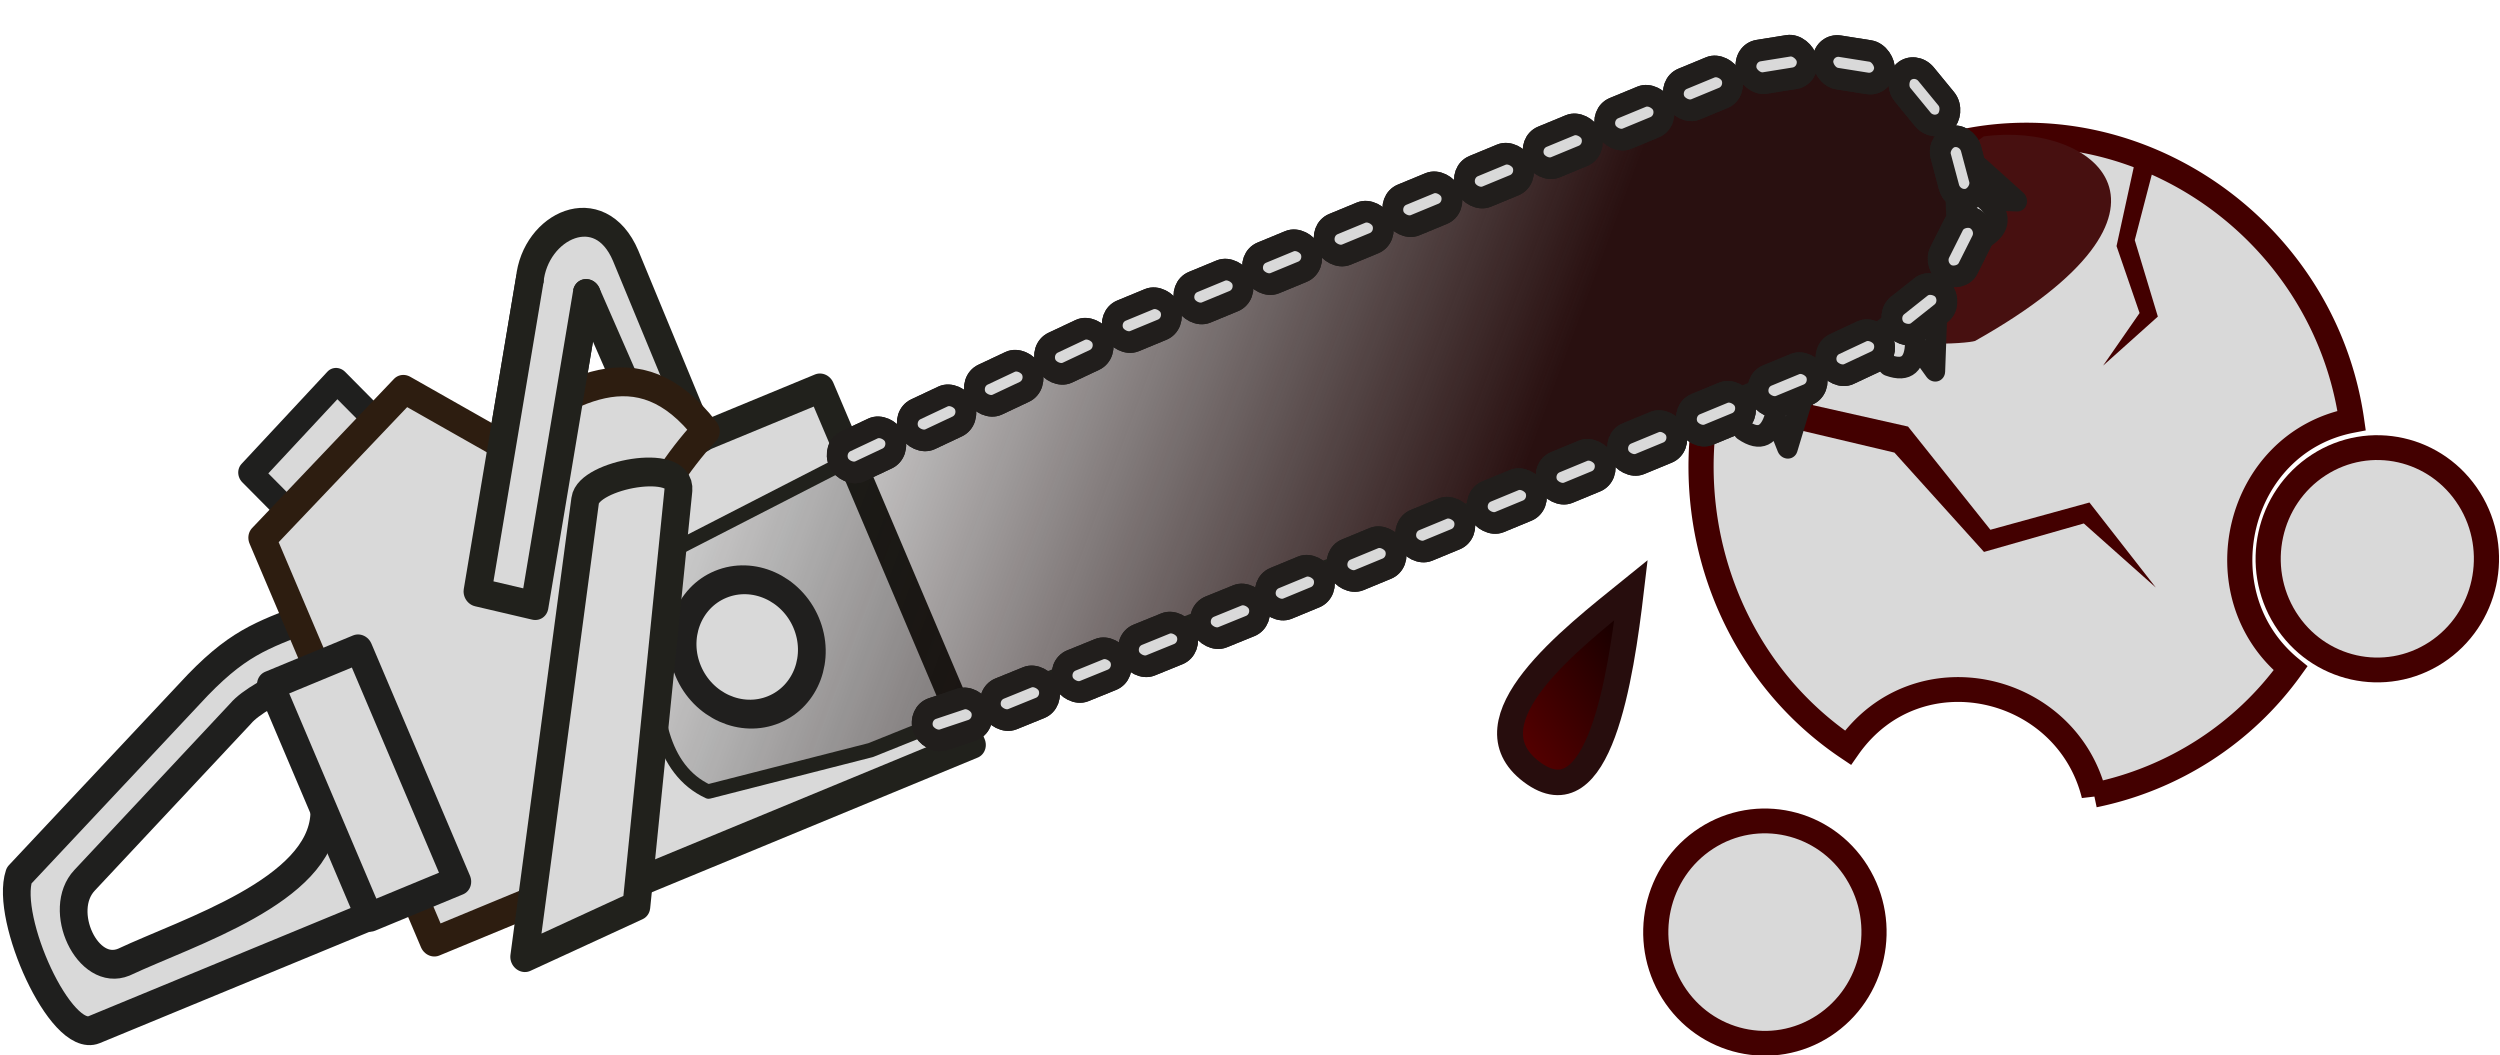 <svg xmlns="http://www.w3.org/2000/svg" xmlns:xlink="http://www.w3.org/1999/xlink" xml:space="preserve" width="75.6" height="31.917" fill="none" viewBox="0 0 75.6 31.917"><defs><linearGradient id="b"><stop offset="0" style="stop-color:#5d0000;stop-opacity:1"/><stop offset="1" style="stop-color:#000;stop-opacity:1"/></linearGradient><linearGradient id="a"><stop offset="0" style="stop-color:#000;stop-opacity:0"/><stop offset=".707" style="stop-color:#291010;stop-opacity:1"/></linearGradient><linearGradient xlink:href="#a" id="d" x1="119.71" x2="143.33" y1="51.826" y2="51.826" gradientUnits="userSpaceOnUse"/><linearGradient xlink:href="#b" id="c" x1="-1.594" x2="-.362" y1="1.599" y2="1.599" gradientTransform="matrix(3.922 -2.375 2.501 3.725 38.497 3.284)" gradientUnits="userSpaceOnUse"/></defs><path d="M44.918-.689c-5.02 3.305-4.7 10.623-.096 13.76 1.678-2.432 5.302-1.58 5.97 1.165a7.78 7.78 0 0 0 4.765-3.117c-2.19-1.818-1.315-5.547 1.48-6.093-.793-5.598-7.078-9.034-12.119-5.715" style="fill:#d9d9d9;fill-opacity:1;stroke:#430000;stroke-width:.61;stroke-linecap:round;stroke-dasharray:none;stroke-opacity:1" transform="matrix(1.247 0 0 1.23 -.012 6.534)"/><path d="M59.892 6.956c.785 1.273.423 2.962-.808 3.774-1.233.812-2.87.439-3.656-.834-.786-1.274-.423-2.964.81-3.775 1.232-.811 2.868-.437 3.654.836M45.04 16.135c.786 1.273.424 2.963-.81 3.775-1.232.81-2.867.436-3.653-.836-.785-1.273-.423-2.963.809-3.775 1.233-.811 2.87-.437 3.655.836" style="color:#000;fill:#d9d9d9;fill-opacity:1;stroke:#430000;stroke-width:.61;stroke-linecap:round;stroke-dasharray:none;stroke-opacity:1" transform="matrix(1.247 0 0 1.23 -.012 6.534)"/><path d="m41.96.874-.467.807 2.098 3.568 2.359.566 2.172 2.442 2.42-.7 1.747 1.576-1.61-2.091-2.402.67-1.997-2.537-2.301-.525Z" style="fill:#430000;fill-opacity:1;stroke:none;stroke-width:.274;stroke-linecap:round;stroke-linejoin:round;stroke-dasharray:none;stroke-opacity:1" transform="matrix(1.247 0 0 1.23 -.012 6.534)"/><path d="M51.779-1.319h.489l-.49 1.91.56 1.88-1.328 1.206.885-1.293-.559-1.646Z" style="fill:#430000;fill-opacity:1;stroke:none;stroke-width:.217;stroke-linecap:round;stroke-linejoin:round;stroke-dasharray:none;stroke-opacity:1" transform="matrix(1.247 0 0 1.23 -.012 6.534)"/><path d="M48.115-1.958c2.641-.37 5.468 1.789-.209 5.028-.364.13-7.451.596.209-5.028" style="fill:#471010;fill-opacity:1;stroke:none;stroke-width:1.055;stroke-linecap:square;stroke-linejoin:round;stroke-dasharray:none;stroke-opacity:1;paint-order:fill markers stroke;stop-color:#000" transform="matrix(1.247 0 0 1.23 -.012 6.534)"/><path d="M39.562 9.197c-.249 2.138-.772 5.721-2.412 4.466s.983-3.294 2.412-4.466z" style="fill:url(#c);fill-opacity:1;stroke:#270d0d;stroke-width:.628;stroke-linecap:butt;stroke-dasharray:none;stroke-dashoffset:0;stroke-opacity:1" transform="matrix(1.247 0 0 1.23 -.012 6.534)"/><g style="fill:#d9d9d9;fill-opacity:1"><path d="m129.502 80.646 4.624-4.624-4.678-4.678-2.595 2.594" style="opacity:1;fill:#d9d9d9;fill-opacity:1;fill-rule:evenodd;stroke:#21211c;stroke-width:.499;stroke-linecap:round;stroke-linejoin:round;stroke-dasharray:none;stroke-opacity:1" transform="matrix(1.572 .704 -.594 1.599 -136.297 -193.48)"/><g style="fill:#d9d9d9;fill-opacity:1" transform="matrix(1.358 .608 -.513 1.381 -113.177 -138.63)"><path d="m120.75 59.252 3.425-4c3.961-4.386 7.19-7.54 12.289-12.752 1.656-1.277 2.505-2.456 4.528-2.36.644.3 1.31.575 1.656 1.227l.538 1.49c-.196 1.147-.39 1.776-1.418 3.03l-.727.64-15.128 14.848-2.806 2.143c-2.116-.026-2.357-4.266-2.357-4.266" style="fill:url(#d);fill-opacity:1;fill-rule:evenodd;stroke:#21211c;stroke-width:.289;stroke-linecap:round;stroke-linejoin:round;stroke-dasharray:none;stroke-opacity:1"/><circle cx="44.088" cy="129.613" r="1.346" style="opacity:1;fill:#d9d9d9;fill-opacity:1;fill-rule:evenodd;stroke:#201f1e;stroke-width:.578;stroke-linecap:round;stroke-linejoin:round;stroke-dasharray:none;stroke-opacity:1" transform="rotate(-45)"/><circle cx="44.088" cy="129.613" r=".843" style="fill:#d9d9d9;fill-opacity:1;fill-rule:evenodd;stroke:none;stroke-width:.578;stroke-linecap:round;stroke-linejoin:round;stroke-dasharray:none;stroke-opacity:1" transform="rotate(-45)"/><g style="fill:#d9d9d9;fill-opacity:1;stroke-width:.794;stroke-dasharray:none"><g style="fill:#d9d9d9;fill-opacity:1;stroke-width:.794;stroke-dasharray:none" transform="rotate(-45 129.302 1.493)scale(.546)"><rect width="2.36" height="1.202" x="172.845" y="64.678" rx=".601" ry=".601" style="fill:#d9d9d9;fill-opacity:1;fill-rule:evenodd;stroke:#211e1c;stroke-width:.794;stroke-linecap:round;stroke-linejoin:round;stroke-dasharray:none;stroke-opacity:1"/><g style="fill:#d9d9d9;fill-opacity:1;stroke-width:.794;stroke-dasharray:none" transform="translate(2.99 -.035)"><circle cx="170.472" cy="65.315" r=".456" style="opacity:1;fill:#d9d9d9;fill-opacity:1;fill-rule:evenodd;stroke:none;stroke-width:.794;stroke-linecap:round;stroke-linejoin:round;stroke-dasharray:none;stroke-opacity:1"/><circle cx="171.598" cy="65.315" r=".456" style="fill:#d9d9d9;fill-opacity:1;fill-rule:evenodd;stroke:none;stroke-width:.794;stroke-linecap:round;stroke-linejoin:round;stroke-dasharray:none;stroke-opacity:1"/></g><rect width="2.36" height="1.202" x="172.845" y="64.678" rx=".601" ry=".601" style="fill:#d9d9d9;fill-opacity:1;fill-rule:evenodd;stroke:#211e1c;stroke-width:.794;stroke-linecap:round;stroke-linejoin:round;stroke-dasharray:none;stroke-opacity:1"/></g><g style="fill:#d9d9d9;fill-opacity:1;stroke-width:.794;stroke-dasharray:none" transform="rotate(-45 130.095 3.469)scale(.546)"><rect width="2.36" height="1.202" x="172.845" y="64.678" rx=".601" ry=".601" style="fill:#d9d9d9;fill-opacity:1;fill-rule:evenodd;stroke:#211e1c;stroke-width:.794;stroke-linecap:round;stroke-linejoin:round;stroke-dasharray:none;stroke-opacity:1"/><g style="fill:#d9d9d9;fill-opacity:1;stroke-width:.794;stroke-dasharray:none" transform="translate(2.99 -.035)"><circle cx="170.472" cy="65.315" r=".456" style="opacity:1;fill:#d9d9d9;fill-opacity:1;fill-rule:evenodd;stroke:none;stroke-width:.794;stroke-linecap:round;stroke-linejoin:round;stroke-dasharray:none;stroke-opacity:1"/><circle cx="171.598" cy="65.315" r=".456" style="fill:#d9d9d9;fill-opacity:1;fill-rule:evenodd;stroke:none;stroke-width:.794;stroke-linecap:round;stroke-linejoin:round;stroke-dasharray:none;stroke-opacity:1"/></g><rect width="2.36" height="1.202" x="172.845" y="64.678" rx=".601" ry=".601" style="fill:#d9d9d9;fill-opacity:1;fill-rule:evenodd;stroke:#211e1c;stroke-width:.794;stroke-linecap:round;stroke-linejoin:round;stroke-dasharray:none;stroke-opacity:1"/></g></g><g style="fill:#d9d9d9;fill-opacity:1;stroke-width:.794;stroke-dasharray:none"><g style="fill:#d9d9d9;fill-opacity:1;stroke-width:.794;stroke-dasharray:none" transform="rotate(-47.6 129.737 7.694)scale(.546)"><rect width="2.36" height="1.202" x="172.845" y="64.678" rx=".601" ry=".601" style="fill:#d9d9d9;fill-opacity:1;fill-rule:evenodd;stroke:#211e1c;stroke-width:.794;stroke-linecap:round;stroke-linejoin:round;stroke-dasharray:none;stroke-opacity:1"/><g style="fill:#d9d9d9;fill-opacity:1;stroke-width:.794;stroke-dasharray:none" transform="translate(2.99 -.035)"><circle cx="170.472" cy="65.315" r=".456" style="opacity:1;fill:#d9d9d9;fill-opacity:1;fill-rule:evenodd;stroke:none;stroke-width:.794;stroke-linecap:round;stroke-linejoin:round;stroke-dasharray:none;stroke-opacity:1"/><circle cx="171.598" cy="65.315" r=".456" style="fill:#d9d9d9;fill-opacity:1;fill-rule:evenodd;stroke:none;stroke-width:.794;stroke-linecap:round;stroke-linejoin:round;stroke-dasharray:none;stroke-opacity:1"/></g><rect width="2.36" height="1.202" x="172.845" y="64.678" rx=".601" ry=".601" style="fill:#d9d9d9;fill-opacity:1;fill-rule:evenodd;stroke:#211e1c;stroke-width:.794;stroke-linecap:round;stroke-linejoin:round;stroke-dasharray:none;stroke-opacity:1"/></g><g style="fill:#d9d9d9;fill-opacity:1;stroke-width:.794;stroke-dasharray:none" transform="rotate(-47.6 130.53 9.55)scale(.546)"><rect width="2.36" height="1.202" x="172.845" y="64.678" rx=".601" ry=".601" style="fill:#d9d9d9;fill-opacity:1;fill-rule:evenodd;stroke:#211e1c;stroke-width:.794;stroke-linecap:round;stroke-linejoin:round;stroke-dasharray:none;stroke-opacity:1"/><g style="fill:#d9d9d9;fill-opacity:1;stroke-width:.794;stroke-dasharray:none" transform="translate(2.99 -.035)"><circle cx="170.472" cy="65.315" r=".456" style="opacity:1;fill:#d9d9d9;fill-opacity:1;fill-rule:evenodd;stroke:none;stroke-width:.794;stroke-linecap:round;stroke-linejoin:round;stroke-dasharray:none;stroke-opacity:1"/><circle cx="171.598" cy="65.315" r=".456" style="fill:#d9d9d9;fill-opacity:1;fill-rule:evenodd;stroke:none;stroke-width:.794;stroke-linecap:round;stroke-linejoin:round;stroke-dasharray:none;stroke-opacity:1"/></g><rect width="2.36" height="1.202" x="172.845" y="64.678" rx=".601" ry=".601" style="fill:#d9d9d9;fill-opacity:1;fill-rule:evenodd;stroke:#211e1c;stroke-width:.794;stroke-linecap:round;stroke-linejoin:round;stroke-dasharray:none;stroke-opacity:1"/></g></g><g style="fill:#d9d9d9;fill-opacity:1;stroke-width:.794;stroke-dasharray:none"><g style="fill:#d9d9d9;fill-opacity:1;stroke-width:.794;stroke-dasharray:none" transform="rotate(-47.6 131.388 11.332)scale(.546)"><rect width="2.36" height="1.202" x="172.845" y="64.678" rx=".601" ry=".601" style="fill:#d9d9d9;fill-opacity:1;fill-rule:evenodd;stroke:#211e1c;stroke-width:.794;stroke-linecap:round;stroke-linejoin:round;stroke-dasharray:none;stroke-opacity:1"/><g style="fill:#d9d9d9;fill-opacity:1;stroke-width:.794;stroke-dasharray:none" transform="translate(2.99 -.035)"><circle cx="170.472" cy="65.315" r=".456" style="opacity:1;fill:#d9d9d9;fill-opacity:1;fill-rule:evenodd;stroke:none;stroke-width:.794;stroke-linecap:round;stroke-linejoin:round;stroke-dasharray:none;stroke-opacity:1"/><circle cx="171.598" cy="65.315" r=".456" style="fill:#d9d9d9;fill-opacity:1;fill-rule:evenodd;stroke:none;stroke-width:.794;stroke-linecap:round;stroke-linejoin:round;stroke-dasharray:none;stroke-opacity:1"/></g><rect width="2.36" height="1.202" x="172.845" y="64.678" rx=".601" ry=".601" style="fill:#d9d9d9;fill-opacity:1;fill-rule:evenodd;stroke:#211e1c;stroke-width:.794;stroke-linecap:round;stroke-linejoin:round;stroke-dasharray:none;stroke-opacity:1"/></g><g style="fill:#d9d9d9;fill-opacity:1;stroke-width:.794;stroke-dasharray:none" transform="rotate(-47.601 132.181 13.187)scale(.546)"><rect width="2.36" height="1.202" x="172.845" y="64.678" rx=".601" ry=".601" style="fill:#d9d9d9;fill-opacity:1;fill-rule:evenodd;stroke:#211e1c;stroke-width:.794;stroke-linecap:round;stroke-linejoin:round;stroke-dasharray:none;stroke-opacity:1"/><g style="fill:#d9d9d9;fill-opacity:1;stroke-width:.794;stroke-dasharray:none" transform="translate(2.99 -.035)"><circle cx="170.472" cy="65.315" r=".456" style="opacity:1;fill:#d9d9d9;fill-opacity:1;fill-rule:evenodd;stroke:none;stroke-width:.794;stroke-linecap:round;stroke-linejoin:round;stroke-dasharray:none;stroke-opacity:1"/><circle cx="171.598" cy="65.315" r=".456" style="fill:#d9d9d9;fill-opacity:1;fill-rule:evenodd;stroke:none;stroke-width:.794;stroke-linecap:round;stroke-linejoin:round;stroke-dasharray:none;stroke-opacity:1"/></g><rect width="2.36" height="1.202" x="172.845" y="64.678" rx=".601" ry=".601" style="fill:#d9d9d9;fill-opacity:1;fill-rule:evenodd;stroke:#211e1c;stroke-width:.794;stroke-linecap:round;stroke-linejoin:round;stroke-dasharray:none;stroke-opacity:1"/></g></g><g style="fill:#d9d9d9;fill-opacity:1;stroke-width:.794;stroke-dasharray:none" transform="rotate(138.686 106.522 53.954)scale(.546)"><rect width="2.36" height="1.202" x="172.845" y="64.678" rx=".601" ry=".601" style="fill:#d9d9d9;fill-opacity:1;fill-rule:evenodd;stroke:#211e1c;stroke-width:.794;stroke-linecap:round;stroke-linejoin:round;stroke-dasharray:none;stroke-opacity:1"/><g style="fill:#d9d9d9;fill-opacity:1;stroke-width:.794;stroke-dasharray:none" transform="translate(2.99 -.035)"><circle cx="170.472" cy="65.315" r=".456" style="opacity:1;fill:#d9d9d9;fill-opacity:1;fill-rule:evenodd;stroke:none;stroke-width:.794;stroke-linecap:round;stroke-linejoin:round;stroke-dasharray:none;stroke-opacity:1"/><circle cx="171.598" cy="65.315" r=".456" style="fill:#d9d9d9;fill-opacity:1;fill-rule:evenodd;stroke:none;stroke-width:.794;stroke-linecap:round;stroke-linejoin:round;stroke-dasharray:none;stroke-opacity:1"/></g><rect width="2.36" height="1.202" x="172.845" y="64.678" rx=".601" ry=".601" style="fill:#d9d9d9;fill-opacity:1;fill-rule:evenodd;stroke:#211e1c;stroke-width:.794;stroke-linecap:round;stroke-linejoin:round;stroke-dasharray:none;stroke-opacity:1"/></g><g style="fill:#d9d9d9;fill-opacity:1;stroke-width:.794;stroke-dasharray:none"><g style="fill:#d9d9d9;fill-opacity:1;stroke-width:.794;stroke-dasharray:none" transform="rotate(135.31 106.876 54.254)scale(.546)"><rect width="2.36" height="1.202" x="172.845" y="64.678" rx=".601" ry=".601" style="fill:#d9d9d9;fill-opacity:1;fill-rule:evenodd;stroke:#211e1c;stroke-width:.794;stroke-linecap:round;stroke-linejoin:round;stroke-dasharray:none;stroke-opacity:1"/><g style="fill:#d9d9d9;fill-opacity:1;stroke-width:.794;stroke-dasharray:none" transform="translate(2.99 -.035)"><circle cx="170.472" cy="65.315" r=".456" style="opacity:1;fill:#d9d9d9;fill-opacity:1;fill-rule:evenodd;stroke:none;stroke-width:.794;stroke-linecap:round;stroke-linejoin:round;stroke-dasharray:none;stroke-opacity:1"/><circle cx="171.598" cy="65.315" r=".456" style="fill:#d9d9d9;fill-opacity:1;fill-rule:evenodd;stroke:none;stroke-width:.794;stroke-linecap:round;stroke-linejoin:round;stroke-dasharray:none;stroke-opacity:1"/></g><rect width="2.36" height="1.202" x="172.845" y="64.678" rx=".601" ry=".601" style="fill:#d9d9d9;fill-opacity:1;fill-rule:evenodd;stroke:#211e1c;stroke-width:.794;stroke-linecap:round;stroke-linejoin:round;stroke-dasharray:none;stroke-opacity:1"/></g><g style="fill:#d9d9d9;fill-opacity:1;stroke-width:.794;stroke-dasharray:none" transform="rotate(135.31 107.694 53.929)scale(.546)"><rect width="2.36" height="1.202" x="172.845" y="64.678" rx=".601" ry=".601" style="fill:#d9d9d9;fill-opacity:1;fill-rule:evenodd;stroke:#211e1c;stroke-width:.794;stroke-linecap:round;stroke-linejoin:round;stroke-dasharray:none;stroke-opacity:1"/><g style="fill:#d9d9d9;fill-opacity:1;stroke-width:.794;stroke-dasharray:none" transform="translate(2.99 -.035)"><circle cx="170.472" cy="65.315" r=".456" style="opacity:1;fill:#d9d9d9;fill-opacity:1;fill-rule:evenodd;stroke:none;stroke-width:.794;stroke-linecap:round;stroke-linejoin:round;stroke-dasharray:none;stroke-opacity:1"/><circle cx="171.598" cy="65.315" r=".456" style="fill:#d9d9d9;fill-opacity:1;fill-rule:evenodd;stroke:none;stroke-width:.794;stroke-linecap:round;stroke-linejoin:round;stroke-dasharray:none;stroke-opacity:1"/></g><rect width="2.36" height="1.202" x="172.845" y="64.678" rx=".601" ry=".601" style="fill:#d9d9d9;fill-opacity:1;fill-rule:evenodd;stroke:#211e1c;stroke-width:.794;stroke-linecap:round;stroke-linejoin:round;stroke-dasharray:none;stroke-opacity:1"/></g></g><g style="fill:#d9d9d9;fill-opacity:1;stroke-width:.794;stroke-dasharray:none"><g style="fill:#d9d9d9;fill-opacity:1;stroke-width:.794;stroke-dasharray:none" transform="rotate(135.31 108.45 53.632)scale(.546)"><rect width="2.36" height="1.202" x="172.845" y="64.678" rx=".601" ry=".601" style="fill:#d9d9d9;fill-opacity:1;fill-rule:evenodd;stroke:#211e1c;stroke-width:.794;stroke-linecap:round;stroke-linejoin:round;stroke-dasharray:none;stroke-opacity:1"/><g style="fill:#d9d9d9;fill-opacity:1;stroke-width:.794;stroke-dasharray:none" transform="translate(2.99 -.035)"><circle cx="170.472" cy="65.315" r=".456" style="opacity:1;fill:#d9d9d9;fill-opacity:1;fill-rule:evenodd;stroke:none;stroke-width:.794;stroke-linecap:round;stroke-linejoin:round;stroke-dasharray:none;stroke-opacity:1"/><circle cx="171.598" cy="65.315" r=".456" style="fill:#d9d9d9;fill-opacity:1;fill-rule:evenodd;stroke:none;stroke-width:.794;stroke-linecap:round;stroke-linejoin:round;stroke-dasharray:none;stroke-opacity:1"/></g><rect width="2.36" height="1.202" x="172.845" y="64.678" rx=".601" ry=".601" style="fill:#d9d9d9;fill-opacity:1;fill-rule:evenodd;stroke:#211e1c;stroke-width:.794;stroke-linecap:round;stroke-linejoin:round;stroke-dasharray:none;stroke-opacity:1"/></g><g style="fill:#d9d9d9;fill-opacity:1;stroke-width:.794;stroke-dasharray:none" transform="rotate(135.31 109.27 53.307)scale(.546)"><rect width="2.36" height="1.202" x="172.845" y="64.678" rx=".601" ry=".601" style="fill:#d9d9d9;fill-opacity:1;fill-rule:evenodd;stroke:#211e1c;stroke-width:.794;stroke-linecap:round;stroke-linejoin:round;stroke-dasharray:none;stroke-opacity:1"/><g style="fill:#d9d9d9;fill-opacity:1;stroke-width:.794;stroke-dasharray:none" transform="translate(2.99 -.035)"><circle cx="170.472" cy="65.315" r=".456" style="opacity:1;fill:#d9d9d9;fill-opacity:1;fill-rule:evenodd;stroke:none;stroke-width:.794;stroke-linecap:round;stroke-linejoin:round;stroke-dasharray:none;stroke-opacity:1"/><circle cx="171.598" cy="65.315" r=".456" style="fill:#d9d9d9;fill-opacity:1;fill-rule:evenodd;stroke:none;stroke-width:.794;stroke-linecap:round;stroke-linejoin:round;stroke-dasharray:none;stroke-opacity:1"/></g><rect width="2.36" height="1.202" x="172.845" y="64.678" rx=".601" ry=".601" style="fill:#d9d9d9;fill-opacity:1;fill-rule:evenodd;stroke:#211e1c;stroke-width:.794;stroke-linecap:round;stroke-linejoin:round;stroke-dasharray:none;stroke-opacity:1"/></g></g><g style="fill:#d9d9d9;fill-opacity:1;stroke-width:.794;stroke-dasharray:none"><g style="fill:#d9d9d9;fill-opacity:1;stroke-width:.794;stroke-dasharray:none" transform="rotate(-45 127.7 -2.377)scale(.546)"><rect width="2.36" height="1.202" x="172.845" y="64.678" rx=".601" ry=".601" style="fill:#d9d9d9;fill-opacity:1;fill-rule:evenodd;stroke:#211e1c;stroke-width:.794;stroke-linecap:round;stroke-linejoin:round;stroke-dasharray:none;stroke-opacity:1"/><g style="fill:#d9d9d9;fill-opacity:1;stroke-width:.794;stroke-dasharray:none" transform="translate(2.99 -.035)"><circle cx="170.472" cy="65.315" r=".456" style="opacity:1;fill:#d9d9d9;fill-opacity:1;fill-rule:evenodd;stroke:none;stroke-width:.794;stroke-linecap:round;stroke-linejoin:round;stroke-dasharray:none;stroke-opacity:1"/><circle cx="171.598" cy="65.315" r=".456" style="fill:#d9d9d9;fill-opacity:1;fill-rule:evenodd;stroke:none;stroke-width:.794;stroke-linecap:round;stroke-linejoin:round;stroke-dasharray:none;stroke-opacity:1"/></g><rect width="2.36" height="1.202" x="172.845" y="64.678" rx=".601" ry=".601" style="fill:#d9d9d9;fill-opacity:1;fill-rule:evenodd;stroke:#211e1c;stroke-width:.794;stroke-linecap:round;stroke-linejoin:round;stroke-dasharray:none;stroke-opacity:1"/></g><g style="fill:#d9d9d9;fill-opacity:1;stroke-width:.794;stroke-dasharray:none" transform="rotate(-45 128.492 -.402)scale(.546)"><rect width="2.36" height="1.202" x="172.845" y="64.678" rx=".601" ry=".601" style="fill:#d9d9d9;fill-opacity:1;fill-rule:evenodd;stroke:#211e1c;stroke-width:.794;stroke-linecap:round;stroke-linejoin:round;stroke-dasharray:none;stroke-opacity:1"/><g style="fill:#d9d9d9;fill-opacity:1;stroke-width:.794;stroke-dasharray:none" transform="translate(2.99 -.035)"><circle cx="170.472" cy="65.315" r=".456" style="opacity:1;fill:#d9d9d9;fill-opacity:1;fill-rule:evenodd;stroke:none;stroke-width:.794;stroke-linecap:round;stroke-linejoin:round;stroke-dasharray:none;stroke-opacity:1"/><circle cx="171.598" cy="65.315" r=".456" style="fill:#d9d9d9;fill-opacity:1;fill-rule:evenodd;stroke:none;stroke-width:.794;stroke-linecap:round;stroke-linejoin:round;stroke-dasharray:none;stroke-opacity:1"/></g><rect width="2.36" height="1.202" x="172.845" y="64.678" rx=".601" ry=".601" style="fill:#d9d9d9;fill-opacity:1;fill-rule:evenodd;stroke:#211e1c;stroke-width:.794;stroke-linecap:round;stroke-linejoin:round;stroke-dasharray:none;stroke-opacity:1"/></g></g><g style="fill:#d9d9d9;fill-opacity:1;stroke-width:.794;stroke-dasharray:none"><g style="fill:#d9d9d9;fill-opacity:1;stroke-width:.794;stroke-dasharray:none" transform="rotate(-45 126.096 -6.247)scale(.546)"><rect width="2.36" height="1.202" x="172.845" y="64.678" rx=".601" ry=".601" style="fill:#d9d9d9;fill-opacity:1;fill-rule:evenodd;stroke:#211e1c;stroke-width:.794;stroke-linecap:round;stroke-linejoin:round;stroke-dasharray:none;stroke-opacity:1"/><g style="fill:#d9d9d9;fill-opacity:1;stroke-width:.794;stroke-dasharray:none" transform="translate(2.99 -.035)"><circle cx="170.472" cy="65.315" r=".456" style="opacity:1;fill:#d9d9d9;fill-opacity:1;fill-rule:evenodd;stroke:none;stroke-width:.794;stroke-linecap:round;stroke-linejoin:round;stroke-dasharray:none;stroke-opacity:1"/><circle cx="171.598" cy="65.315" r=".456" style="fill:#d9d9d9;fill-opacity:1;fill-rule:evenodd;stroke:none;stroke-width:.794;stroke-linecap:round;stroke-linejoin:round;stroke-dasharray:none;stroke-opacity:1"/></g><rect width="2.36" height="1.202" x="172.845" y="64.678" rx=".601" ry=".601" style="fill:#d9d9d9;fill-opacity:1;fill-rule:evenodd;stroke:#211e1c;stroke-width:.794;stroke-linecap:round;stroke-linejoin:round;stroke-dasharray:none;stroke-opacity:1"/></g><g style="fill:#d9d9d9;fill-opacity:1;stroke-width:.794;stroke-dasharray:none" transform="rotate(-45 126.889 -4.272)scale(.546)"><rect width="2.36" height="1.202" x="172.845" y="64.678" rx=".601" ry=".601" style="fill:#d9d9d9;fill-opacity:1;fill-rule:evenodd;stroke:#211e1c;stroke-width:.794;stroke-linecap:round;stroke-linejoin:round;stroke-dasharray:none;stroke-opacity:1"/><g style="fill:#d9d9d9;fill-opacity:1;stroke-width:.794;stroke-dasharray:none" transform="translate(2.99 -.035)"><circle cx="170.472" cy="65.315" r=".456" style="opacity:1;fill:#d9d9d9;fill-opacity:1;fill-rule:evenodd;stroke:none;stroke-width:.794;stroke-linecap:round;stroke-linejoin:round;stroke-dasharray:none;stroke-opacity:1"/><circle cx="171.598" cy="65.315" r=".456" style="fill:#d9d9d9;fill-opacity:1;fill-rule:evenodd;stroke:none;stroke-width:.794;stroke-linecap:round;stroke-linejoin:round;stroke-dasharray:none;stroke-opacity:1"/></g><rect width="2.36" height="1.202" x="172.845" y="64.678" rx=".601" ry=".601" style="fill:#d9d9d9;fill-opacity:1;fill-rule:evenodd;stroke:#211e1c;stroke-width:.794;stroke-linecap:round;stroke-linejoin:round;stroke-dasharray:none;stroke-opacity:1"/></g></g><g style="fill:#d9d9d9;fill-opacity:1;stroke-width:.794;stroke-dasharray:none"><g style="fill:#d9d9d9;fill-opacity:1;stroke-width:.794;stroke-dasharray:none" transform="rotate(-45 124.493 -10.118)scale(.546)"><rect width="2.36" height="1.202" x="172.845" y="64.678" rx=".601" ry=".601" style="fill:#d9d9d9;fill-opacity:1;fill-rule:evenodd;stroke:#211e1c;stroke-width:.794;stroke-linecap:round;stroke-linejoin:round;stroke-dasharray:none;stroke-opacity:1"/><g style="fill:#d9d9d9;fill-opacity:1;stroke-width:.794;stroke-dasharray:none" transform="translate(2.99 -.035)"><circle cx="170.472" cy="65.315" r=".456" style="opacity:1;fill:#d9d9d9;fill-opacity:1;fill-rule:evenodd;stroke:none;stroke-width:.794;stroke-linecap:round;stroke-linejoin:round;stroke-dasharray:none;stroke-opacity:1"/><circle cx="171.598" cy="65.315" r=".456" style="fill:#d9d9d9;fill-opacity:1;fill-rule:evenodd;stroke:none;stroke-width:.794;stroke-linecap:round;stroke-linejoin:round;stroke-dasharray:none;stroke-opacity:1"/></g><rect width="2.36" height="1.202" x="172.845" y="64.678" rx=".601" ry=".601" style="fill:#d9d9d9;fill-opacity:1;fill-rule:evenodd;stroke:#211e1c;stroke-width:.794;stroke-linecap:round;stroke-linejoin:round;stroke-dasharray:none;stroke-opacity:1"/></g><g style="fill:#d9d9d9;fill-opacity:1;stroke-width:.794;stroke-dasharray:none" transform="rotate(-45 125.286 -8.143)scale(.546)"><rect width="2.36" height="1.202" x="172.845" y="64.678" rx=".601" ry=".601" style="fill:#d9d9d9;fill-opacity:1;fill-rule:evenodd;stroke:#211e1c;stroke-width:.794;stroke-linecap:round;stroke-linejoin:round;stroke-dasharray:none;stroke-opacity:1"/><g style="fill:#d9d9d9;fill-opacity:1;stroke-width:.794;stroke-dasharray:none" transform="translate(2.99 -.035)"><circle cx="170.472" cy="65.315" r=".456" style="opacity:1;fill:#d9d9d9;fill-opacity:1;fill-rule:evenodd;stroke:none;stroke-width:.794;stroke-linecap:round;stroke-linejoin:round;stroke-dasharray:none;stroke-opacity:1"/><circle cx="171.598" cy="65.315" r=".456" style="fill:#d9d9d9;fill-opacity:1;fill-rule:evenodd;stroke:none;stroke-width:.794;stroke-linecap:round;stroke-linejoin:round;stroke-dasharray:none;stroke-opacity:1"/></g><rect width="2.36" height="1.202" x="172.845" y="64.678" rx=".601" ry=".601" style="fill:#d9d9d9;fill-opacity:1;fill-rule:evenodd;stroke:#211e1c;stroke-width:.794;stroke-linecap:round;stroke-linejoin:round;stroke-dasharray:none;stroke-opacity:1"/></g></g><g style="fill:#d9d9d9;fill-opacity:1;stroke-width:.794;stroke-dasharray:none"><g style="fill:#d9d9d9;fill-opacity:1;stroke-width:.794;stroke-dasharray:none" transform="rotate(135 109.98 53.038)scale(.546)"><rect width="2.36" height="1.202" x="172.845" y="64.678" rx=".601" ry=".601" style="fill:#d9d9d9;fill-opacity:1;fill-rule:evenodd;stroke:#211e1c;stroke-width:.794;stroke-linecap:round;stroke-linejoin:round;stroke-dasharray:none;stroke-opacity:1"/><g style="fill:#d9d9d9;fill-opacity:1;stroke-width:.794;stroke-dasharray:none" transform="translate(2.99 -.035)"><circle cx="170.472" cy="65.315" r=".456" style="opacity:1;fill:#d9d9d9;fill-opacity:1;fill-rule:evenodd;stroke:none;stroke-width:.794;stroke-linecap:round;stroke-linejoin:round;stroke-dasharray:none;stroke-opacity:1"/><circle cx="171.598" cy="65.315" r=".456" style="fill:#d9d9d9;fill-opacity:1;fill-rule:evenodd;stroke:none;stroke-width:.794;stroke-linecap:round;stroke-linejoin:round;stroke-dasharray:none;stroke-opacity:1"/></g><rect width="2.36" height="1.202" x="172.845" y="64.678" rx=".601" ry=".601" style="fill:#d9d9d9;fill-opacity:1;fill-rule:evenodd;stroke:#211e1c;stroke-width:.794;stroke-linecap:round;stroke-linejoin:round;stroke-dasharray:none;stroke-opacity:1"/></g><g style="fill:#d9d9d9;fill-opacity:1;stroke-width:.794;stroke-dasharray:none" transform="rotate(135 110.799 52.71)scale(.546)"><rect width="2.36" height="1.202" x="172.845" y="64.678" rx=".601" ry=".601" style="fill:#d9d9d9;fill-opacity:1;fill-rule:evenodd;stroke:#211e1c;stroke-width:.794;stroke-linecap:round;stroke-linejoin:round;stroke-dasharray:none;stroke-opacity:1"/><g style="fill:#d9d9d9;fill-opacity:1;stroke-width:.794;stroke-dasharray:none" transform="translate(2.99 -.035)"><circle cx="170.472" cy="65.315" r=".456" style="opacity:1;fill:#d9d9d9;fill-opacity:1;fill-rule:evenodd;stroke:none;stroke-width:.794;stroke-linecap:round;stroke-linejoin:round;stroke-dasharray:none;stroke-opacity:1"/><circle cx="171.598" cy="65.315" r=".456" style="fill:#d9d9d9;fill-opacity:1;fill-rule:evenodd;stroke:none;stroke-width:.794;stroke-linecap:round;stroke-linejoin:round;stroke-dasharray:none;stroke-opacity:1"/></g><rect width="2.36" height="1.202" x="172.845" y="64.678" rx=".601" ry=".601" style="fill:#d9d9d9;fill-opacity:1;fill-rule:evenodd;stroke:#211e1c;stroke-width:.794;stroke-linecap:round;stroke-linejoin:round;stroke-dasharray:none;stroke-opacity:1"/></g></g><g style="fill:#d9d9d9;fill-opacity:1;stroke-width:.794;stroke-dasharray:none"><g style="fill:#d9d9d9;fill-opacity:1;stroke-width:.794;stroke-dasharray:none" transform="rotate(135 111.585 52.373)scale(.546)"><rect width="2.36" height="1.202" x="172.845" y="64.678" rx=".601" ry=".601" style="fill:#d9d9d9;fill-opacity:1;fill-rule:evenodd;stroke:#211e1c;stroke-width:.794;stroke-linecap:round;stroke-linejoin:round;stroke-dasharray:none;stroke-opacity:1"/><g style="fill:#d9d9d9;fill-opacity:1;stroke-width:.794;stroke-dasharray:none" transform="translate(2.99 -.035)"><circle cx="170.472" cy="65.315" r=".456" style="opacity:1;fill:#d9d9d9;fill-opacity:1;fill-rule:evenodd;stroke:none;stroke-width:.794;stroke-linecap:round;stroke-linejoin:round;stroke-dasharray:none;stroke-opacity:1"/><circle cx="171.598" cy="65.315" r=".456" style="fill:#d9d9d9;fill-opacity:1;fill-rule:evenodd;stroke:none;stroke-width:.794;stroke-linecap:round;stroke-linejoin:round;stroke-dasharray:none;stroke-opacity:1"/></g><rect width="2.36" height="1.202" x="172.845" y="64.678" rx=".601" ry=".601" style="fill:#d9d9d9;fill-opacity:1;fill-rule:evenodd;stroke:#211e1c;stroke-width:.794;stroke-linecap:round;stroke-linejoin:round;stroke-dasharray:none;stroke-opacity:1"/></g><g style="fill:#d9d9d9;fill-opacity:1;stroke-width:.794;stroke-dasharray:none" transform="rotate(135 112.403 52.045)scale(.546)"><rect width="2.36" height="1.202" x="172.845" y="64.678" rx=".601" ry=".601" style="fill:#d9d9d9;fill-opacity:1;fill-rule:evenodd;stroke:#211e1c;stroke-width:.794;stroke-linecap:round;stroke-linejoin:round;stroke-dasharray:none;stroke-opacity:1"/><g style="fill:#d9d9d9;fill-opacity:1;stroke-width:.794;stroke-dasharray:none" transform="translate(2.99 -.035)"><circle cx="170.472" cy="65.315" r=".456" style="opacity:1;fill:#d9d9d9;fill-opacity:1;fill-rule:evenodd;stroke:none;stroke-width:.794;stroke-linecap:round;stroke-linejoin:round;stroke-dasharray:none;stroke-opacity:1"/><circle cx="171.598" cy="65.315" r=".456" style="fill:#d9d9d9;fill-opacity:1;fill-rule:evenodd;stroke:none;stroke-width:.794;stroke-linecap:round;stroke-linejoin:round;stroke-dasharray:none;stroke-opacity:1"/></g><rect width="2.36" height="1.202" x="172.845" y="64.678" rx=".601" ry=".601" style="fill:#d9d9d9;fill-opacity:1;fill-rule:evenodd;stroke:#211e1c;stroke-width:.794;stroke-linecap:round;stroke-linejoin:round;stroke-dasharray:none;stroke-opacity:1"/></g></g><g style="fill:#d9d9d9;fill-opacity:1;stroke-width:.794;stroke-dasharray:none"><g style="fill:#d9d9d9;fill-opacity:1;stroke-width:.794;stroke-dasharray:none" transform="rotate(135 113.189 51.71)scale(.546)"><rect width="2.36" height="1.202" x="172.845" y="64.678" rx=".601" ry=".601" style="fill:#d9d9d9;fill-opacity:1;fill-rule:evenodd;stroke:#211e1c;stroke-width:.794;stroke-linecap:round;stroke-linejoin:round;stroke-dasharray:none;stroke-opacity:1"/><g style="fill:#d9d9d9;fill-opacity:1;stroke-width:.794;stroke-dasharray:none" transform="translate(2.99 -.035)"><circle cx="170.472" cy="65.315" r=".456" style="opacity:1;fill:#d9d9d9;fill-opacity:1;fill-rule:evenodd;stroke:none;stroke-width:.794;stroke-linecap:round;stroke-linejoin:round;stroke-dasharray:none;stroke-opacity:1"/><circle cx="171.598" cy="65.315" r=".456" style="fill:#d9d9d9;fill-opacity:1;fill-rule:evenodd;stroke:none;stroke-width:.794;stroke-linecap:round;stroke-linejoin:round;stroke-dasharray:none;stroke-opacity:1"/></g><rect width="2.36" height="1.202" x="172.845" y="64.678" rx=".601" ry=".601" style="fill:#d9d9d9;fill-opacity:1;fill-rule:evenodd;stroke:#211e1c;stroke-width:.794;stroke-linecap:round;stroke-linejoin:round;stroke-dasharray:none;stroke-opacity:1"/></g><g style="fill:#d9d9d9;fill-opacity:1;stroke-width:.794;stroke-dasharray:none" transform="rotate(135 114.007 51.38)scale(.546)"><rect width="2.36" height="1.202" x="172.845" y="64.678" rx=".601" ry=".601" style="fill:#d9d9d9;fill-opacity:1;fill-rule:evenodd;stroke:#211e1c;stroke-width:.794;stroke-linecap:round;stroke-linejoin:round;stroke-dasharray:none;stroke-opacity:1"/><g style="fill:#d9d9d9;fill-opacity:1;stroke-width:.794;stroke-dasharray:none" transform="translate(2.99 -.035)"><circle cx="170.472" cy="65.315" r=".456" style="opacity:1;fill:#d9d9d9;fill-opacity:1;fill-rule:evenodd;stroke:none;stroke-width:.794;stroke-linecap:round;stroke-linejoin:round;stroke-dasharray:none;stroke-opacity:1"/><circle cx="171.598" cy="65.315" r=".456" style="fill:#d9d9d9;fill-opacity:1;fill-rule:evenodd;stroke:none;stroke-width:.794;stroke-linecap:round;stroke-linejoin:round;stroke-dasharray:none;stroke-opacity:1"/></g><rect width="2.36" height="1.202" x="172.845" y="64.678" rx=".601" ry=".601" style="fill:#d9d9d9;fill-opacity:1;fill-rule:evenodd;stroke:#211e1c;stroke-width:.794;stroke-linecap:round;stroke-linejoin:round;stroke-dasharray:none;stroke-opacity:1"/></g></g><g style="fill:#d9d9d9;fill-opacity:1;stroke-width:.794;stroke-dasharray:none"><path d="M170.798 64.51 172 63.15l-.03 1.202c.463-.537.91-.621 1.333 0v1.115h-1.23z" style="opacity:1;fill:#d9d9d9;fill-opacity:1;fill-rule:evenodd;stroke:#211e1c;stroke-width:.794;stroke-linecap:round;stroke-linejoin:round;stroke-dasharray:none;stroke-opacity:1" transform="rotate(135 114.793 51.045)scale(.546)"/><g style="fill:#d9d9d9;fill-opacity:1;stroke-width:.794;stroke-dasharray:none" transform="rotate(135 114.793 51.045)scale(.546)"><rect width="2.36" height="1.202" x="172.845" y="64.678" rx=".601" ry=".601" style="fill:#d9d9d9;fill-opacity:1;fill-rule:evenodd;stroke:#211e1c;stroke-width:.794;stroke-linecap:round;stroke-linejoin:round;stroke-dasharray:none;stroke-opacity:1"/><g style="fill:#d9d9d9;fill-opacity:1;stroke-width:.794;stroke-dasharray:none" transform="translate(2.99 -.035)"><circle cx="170.472" cy="65.315" r=".456" style="opacity:1;fill:#d9d9d9;fill-opacity:1;fill-rule:evenodd;stroke:none;stroke-width:.794;stroke-linecap:round;stroke-linejoin:round;stroke-dasharray:none;stroke-opacity:1"/><circle cx="171.598" cy="65.315" r=".456" style="fill:#d9d9d9;fill-opacity:1;fill-rule:evenodd;stroke:none;stroke-width:.794;stroke-linecap:round;stroke-linejoin:round;stroke-dasharray:none;stroke-opacity:1"/></g><rect width="2.36" height="1.202" x="172.845" y="64.678" rx=".601" ry=".601" style="fill:#d9d9d9;fill-opacity:1;fill-rule:evenodd;stroke:#211e1c;stroke-width:.794;stroke-linecap:round;stroke-linejoin:round;stroke-dasharray:none;stroke-opacity:1"/></g><g style="fill:#d9d9d9;fill-opacity:1;stroke-width:.794;stroke-dasharray:none" transform="rotate(135 115.611 50.716)scale(.546)"><rect width="2.36" height="1.202" x="172.845" y="64.678" rx=".601" ry=".601" style="fill:#d9d9d9;fill-opacity:1;fill-rule:evenodd;stroke:#211e1c;stroke-width:.794;stroke-linecap:round;stroke-linejoin:round;stroke-dasharray:none;stroke-opacity:1"/><g style="fill:#d9d9d9;fill-opacity:1;stroke-width:.794;stroke-dasharray:none" transform="translate(2.99 -.035)"><circle cx="170.472" cy="65.315" r=".456" style="opacity:1;fill:#d9d9d9;fill-opacity:1;fill-rule:evenodd;stroke:none;stroke-width:.794;stroke-linecap:round;stroke-linejoin:round;stroke-dasharray:none;stroke-opacity:1"/><circle cx="171.598" cy="65.315" r=".456" style="fill:#d9d9d9;fill-opacity:1;fill-rule:evenodd;stroke:none;stroke-width:.794;stroke-linecap:round;stroke-linejoin:round;stroke-dasharray:none;stroke-opacity:1"/></g><rect width="2.36" height="1.202" x="172.845" y="64.678" rx=".601" ry=".601" style="fill:#d9d9d9;fill-opacity:1;fill-rule:evenodd;stroke:#211e1c;stroke-width:.794;stroke-linecap:round;stroke-linejoin:round;stroke-dasharray:none;stroke-opacity:1"/></g></g><g style="fill:#d9d9d9;fill-opacity:1;stroke-width:.794;stroke-dasharray:none"><g style="fill:#d9d9d9;fill-opacity:1;stroke-width:.794;stroke-dasharray:none" transform="rotate(-32.488 125.68 -36.093)scale(.546)"><rect width="2.36" height="1.202" x="172.845" y="64.678" rx=".601" ry=".601" style="fill:#d9d9d9;fill-opacity:1;fill-rule:evenodd;stroke:#211e1c;stroke-width:.794;stroke-linecap:round;stroke-linejoin:round;stroke-dasharray:none;stroke-opacity:1"/><g style="fill:#d9d9d9;fill-opacity:1;stroke-width:.794;stroke-dasharray:none" transform="translate(2.99 -.035)"><circle cx="170.472" cy="65.315" r=".456" style="opacity:1;fill:#d9d9d9;fill-opacity:1;fill-rule:evenodd;stroke:none;stroke-width:.794;stroke-linecap:round;stroke-linejoin:round;stroke-dasharray:none;stroke-opacity:1"/><circle cx="171.598" cy="65.315" r=".456" style="fill:#d9d9d9;fill-opacity:1;fill-rule:evenodd;stroke:none;stroke-width:.794;stroke-linecap:round;stroke-linejoin:round;stroke-dasharray:none;stroke-opacity:1"/></g><rect width="2.36" height="1.202" x="172.845" y="64.678" rx=".601" ry=".601" style="fill:#d9d9d9;fill-opacity:1;fill-rule:evenodd;stroke:#211e1c;stroke-width:.794;stroke-linecap:round;stroke-linejoin:round;stroke-dasharray:none;stroke-opacity:1"/></g><g style="fill:#d9d9d9;fill-opacity:1;stroke-width:.794;stroke-dasharray:none" transform="rotate(-45 123.683 -12.013)scale(.546)"><rect width="2.36" height="1.202" x="172.845" y="64.678" rx=".601" ry=".601" style="fill:#d9d9d9;fill-opacity:1;fill-rule:evenodd;stroke:#211e1c;stroke-width:.794;stroke-linecap:round;stroke-linejoin:round;stroke-dasharray:none;stroke-opacity:1"/><g style="fill:#d9d9d9;fill-opacity:1;stroke-width:.794;stroke-dasharray:none" transform="translate(2.99 -.035)"><circle cx="170.472" cy="65.315" r=".456" style="opacity:1;fill:#d9d9d9;fill-opacity:1;fill-rule:evenodd;stroke:none;stroke-width:.794;stroke-linecap:round;stroke-linejoin:round;stroke-dasharray:none;stroke-opacity:1"/><circle cx="171.598" cy="65.315" r=".456" style="fill:#d9d9d9;fill-opacity:1;fill-rule:evenodd;stroke:none;stroke-width:.794;stroke-linecap:round;stroke-linejoin:round;stroke-dasharray:none;stroke-opacity:1"/></g><rect width="2.36" height="1.202" x="172.845" y="64.678" rx=".601" ry=".601" style="fill:#d9d9d9;fill-opacity:1;fill-rule:evenodd;stroke:#211e1c;stroke-width:.794;stroke-linecap:round;stroke-linejoin:round;stroke-dasharray:none;stroke-opacity:1"/></g></g><g style="fill:#d9d9d9;fill-opacity:1;stroke-width:.794;stroke-dasharray:none"><path d="M170.798 64.51 172 63.15l-.03 1.202c.463-.537.91-.621 1.333 0v1.115h-1.23z" style="opacity:1;fill:#d9d9d9;fill-opacity:1;fill-rule:evenodd;stroke:#211e1c;stroke-width:.794;stroke-linecap:round;stroke-linejoin:round;stroke-dasharray:none;stroke-opacity:1" transform="rotate(120 115.6 54.22)scale(.546)"/><g style="fill:#d9d9d9;fill-opacity:1;stroke-width:.794;stroke-dasharray:none" transform="rotate(132.511 116.258 50.95)scale(.546)"><rect width="2.36" height="1.202" x="172.845" y="64.678" rx=".601" ry=".601" style="fill:#d9d9d9;fill-opacity:1;fill-rule:evenodd;stroke:#211e1c;stroke-width:.794;stroke-linecap:round;stroke-linejoin:round;stroke-dasharray:none;stroke-opacity:1"/><g style="fill:#d9d9d9;fill-opacity:1;stroke-width:.794;stroke-dasharray:none" transform="translate(2.99 -.035)"><circle cx="170.472" cy="65.315" r=".456" style="opacity:1;fill:#d9d9d9;fill-opacity:1;fill-rule:evenodd;stroke:none;stroke-width:.794;stroke-linecap:round;stroke-linejoin:round;stroke-dasharray:none;stroke-opacity:1"/><circle cx="171.598" cy="65.315" r=".456" style="fill:#d9d9d9;fill-opacity:1;fill-rule:evenodd;stroke:none;stroke-width:.794;stroke-linecap:round;stroke-linejoin:round;stroke-dasharray:none;stroke-opacity:1"/></g><rect width="2.36" height="1.202" x="172.845" y="64.678" rx=".601" ry=".601" style="fill:#d9d9d9;fill-opacity:1;fill-rule:evenodd;stroke:#211e1c;stroke-width:.794;stroke-linecap:round;stroke-linejoin:round;stroke-dasharray:none;stroke-opacity:1"/></g><g style="fill:#d9d9d9;fill-opacity:1;stroke-width:.794;stroke-dasharray:none" transform="rotate(120 116.419 53.76)scale(.546)"><rect width="2.36" height="1.202" x="172.845" y="64.678" rx=".601" ry=".601" style="fill:#d9d9d9;fill-opacity:1;fill-rule:evenodd;stroke:#211e1c;stroke-width:.794;stroke-linecap:round;stroke-linejoin:round;stroke-dasharray:none;stroke-opacity:1"/><g style="fill:#d9d9d9;fill-opacity:1;stroke-width:.794;stroke-dasharray:none" transform="translate(2.99 -.035)"><circle cx="170.472" cy="65.315" r=".456" style="opacity:1;fill:#d9d9d9;fill-opacity:1;fill-rule:evenodd;stroke:none;stroke-width:.794;stroke-linecap:round;stroke-linejoin:round;stroke-dasharray:none;stroke-opacity:1"/><circle cx="171.598" cy="65.315" r=".456" style="fill:#d9d9d9;fill-opacity:1;fill-rule:evenodd;stroke:none;stroke-width:.794;stroke-linecap:round;stroke-linejoin:round;stroke-dasharray:none;stroke-opacity:1"/></g><rect width="2.36" height="1.202" x="172.845" y="64.678" rx=".601" ry=".601" style="fill:#d9d9d9;fill-opacity:1;fill-rule:evenodd;stroke:#211e1c;stroke-width:.794;stroke-linecap:round;stroke-linejoin:round;stroke-dasharray:none;stroke-opacity:1"/></g></g><g style="fill:#d9d9d9;fill-opacity:1;stroke-width:.794;stroke-dasharray:none"><g style="fill:#d9d9d9;fill-opacity:1;stroke-width:.794;stroke-dasharray:none" transform="rotate(27.569 108.817 132.474)scale(.546)"><rect width="2.36" height="1.202" x="172.845" y="64.678" rx=".601" ry=".601" style="fill:#d9d9d9;fill-opacity:1;fill-rule:evenodd;stroke:#211e1c;stroke-width:.794;stroke-linecap:round;stroke-linejoin:round;stroke-dasharray:none;stroke-opacity:1"/><g style="fill:#d9d9d9;fill-opacity:1;stroke-width:.794;stroke-dasharray:none" transform="translate(2.99 -.035)"><circle cx="170.472" cy="65.315" r=".456" style="opacity:1;fill:#d9d9d9;fill-opacity:1;fill-rule:evenodd;stroke:none;stroke-width:.794;stroke-linecap:round;stroke-linejoin:round;stroke-dasharray:none;stroke-opacity:1"/><circle cx="171.598" cy="65.315" r=".456" style="fill:#d9d9d9;fill-opacity:1;fill-rule:evenodd;stroke:none;stroke-width:.794;stroke-linecap:round;stroke-linejoin:round;stroke-dasharray:none;stroke-opacity:1"/></g><rect width="2.36" height="1.202" x="172.845" y="64.678" rx=".601" ry=".601" style="fill:#d9d9d9;fill-opacity:1;fill-rule:evenodd;stroke:#211e1c;stroke-width:.794;stroke-linecap:round;stroke-linejoin:round;stroke-dasharray:none;stroke-opacity:1"/></g><g style="fill:#d9d9d9;fill-opacity:1;stroke-width:.794;stroke-dasharray:none" transform="rotate(-15 134.898 -132.217)scale(.546)"><rect width="2.36" height="1.202" x="172.845" y="64.678" rx=".601" ry=".601" style="fill:#d9d9d9;fill-opacity:1;fill-rule:evenodd;stroke:#211e1c;stroke-width:.794;stroke-linecap:round;stroke-linejoin:round;stroke-dasharray:none;stroke-opacity:1"/><g style="fill:#d9d9d9;fill-opacity:1;stroke-width:.794;stroke-dasharray:none" transform="translate(2.99 -.035)"><circle cx="170.472" cy="65.315" r=".456" style="opacity:1;fill:#d9d9d9;fill-opacity:1;fill-rule:evenodd;stroke:none;stroke-width:.794;stroke-linecap:round;stroke-linejoin:round;stroke-dasharray:none;stroke-opacity:1"/><circle cx="171.598" cy="65.315" r=".456" style="fill:#d9d9d9;fill-opacity:1;fill-rule:evenodd;stroke:none;stroke-width:.794;stroke-linecap:round;stroke-linejoin:round;stroke-dasharray:none;stroke-opacity:1"/></g><rect width="2.36" height="1.202" x="172.845" y="64.678" rx=".601" ry=".601" style="fill:#d9d9d9;fill-opacity:1;fill-rule:evenodd;stroke:#211e1c;stroke-width:.794;stroke-linecap:round;stroke-linejoin:round;stroke-dasharray:none;stroke-opacity:1"/></g></g><g style="fill:#d9d9d9;fill-opacity:1;stroke-width:.794;stroke-dasharray:none"><path d="m171.187 64.508 1.484-1.046-.306 1.163c.573-.415 1.028-.394 1.296.308l-.258 1.084-1.197-.284z" style="opacity:1;fill:#d9d9d9;fill-opacity:1;fill-rule:evenodd;stroke:#211e1c;stroke-width:.794;stroke-linecap:round;stroke-linejoin:round;stroke-dasharray:none;stroke-opacity:1" transform="rotate(53.614 112.383 87.137)scale(.546)"/><g style="fill:#d9d9d9;fill-opacity:1;stroke-width:.794;stroke-dasharray:none" transform="rotate(96.182 115.893 60.804)scale(.546)"><rect width="2.36" height="1.202" x="172.845" y="64.678" rx=".601" ry=".601" style="fill:#d9d9d9;fill-opacity:1;fill-rule:evenodd;stroke:#211e1c;stroke-width:.794;stroke-linecap:round;stroke-linejoin:round;stroke-dasharray:none;stroke-opacity:1"/><g style="fill:#d9d9d9;fill-opacity:1;stroke-width:.794;stroke-dasharray:none" transform="translate(2.99 -.035)"><circle cx="170.472" cy="65.315" r=".456" style="opacity:1;fill:#d9d9d9;fill-opacity:1;fill-rule:evenodd;stroke:none;stroke-width:.794;stroke-linecap:round;stroke-linejoin:round;stroke-dasharray:none;stroke-opacity:1"/><circle cx="171.598" cy="65.315" r=".456" style="fill:#d9d9d9;fill-opacity:1;fill-rule:evenodd;stroke:none;stroke-width:.794;stroke-linecap:round;stroke-linejoin:round;stroke-dasharray:none;stroke-opacity:1"/></g><rect width="2.36" height="1.202" x="172.845" y="64.678" rx=".601" ry=".601" style="fill:#d9d9d9;fill-opacity:1;fill-rule:evenodd;stroke:#211e1c;stroke-width:.794;stroke-linecap:round;stroke-linejoin:round;stroke-dasharray:none;stroke-opacity:1"/></g><g style="fill:#d9d9d9;fill-opacity:1;stroke-width:.794;stroke-dasharray:none" transform="rotate(53.614 113.214 85.534)scale(.546)"><rect width="2.36" height="1.202" x="172.845" y="64.678" rx=".601" ry=".601" style="fill:#d9d9d9;fill-opacity:1;fill-rule:evenodd;stroke:#211e1c;stroke-width:.794;stroke-linecap:round;stroke-linejoin:round;stroke-dasharray:none;stroke-opacity:1"/><g style="fill:#d9d9d9;fill-opacity:1;stroke-width:.794;stroke-dasharray:none" transform="translate(2.99 -.035)"><circle cx="170.472" cy="65.315" r=".456" style="opacity:1;fill:#d9d9d9;fill-opacity:1;fill-rule:evenodd;stroke:none;stroke-width:.794;stroke-linecap:round;stroke-linejoin:round;stroke-dasharray:none;stroke-opacity:1"/><circle cx="171.598" cy="65.315" r=".456" style="fill:#d9d9d9;fill-opacity:1;fill-rule:evenodd;stroke:none;stroke-width:.794;stroke-linecap:round;stroke-linejoin:round;stroke-dasharray:none;stroke-opacity:1"/></g><rect width="2.36" height="1.202" x="172.845" y="64.678" rx=".601" ry=".601" style="fill:#d9d9d9;fill-opacity:1;fill-rule:evenodd;stroke:#211e1c;stroke-width:.794;stroke-linecap:round;stroke-linejoin:round;stroke-dasharray:none;stroke-opacity:1"/></g></g></g><path d="M123.989 71.709c-.247-.921.632-1.893 1.433-1.092l2.361 2.409-.574.63-2.196-2.145 1.05 5.44-1.024.198z" style="fill:#d9d9d9;fill-opacity:1;fill-rule:evenodd;stroke:#21211c;stroke-width:.499;stroke-linecap:round;stroke-linejoin:round" transform="matrix(1.572 .704 -.594 1.599 -136.297 -193.48)"/><path d="M-26.448 140.622h2.286v1.401h-2.286z" style="fill:#d9d9d9;fill-opacity:1;fill-rule:evenodd;stroke:#1f1f1e;stroke-width:.449;stroke-linecap:round;stroke-linejoin:round;stroke-dasharray:none;stroke-opacity:1" transform="matrix(1.137 -1.221 1.237 1.248 -136.297 -193.48)"/><path d="M138.115 83.516c-1.917 0-2.865-.148-5.377.947l-8.798 3.72c-1.169 1.25-1.057 6.203.343 6.203h11.928l-.492-3.985c-1.283 2.467-6.576 2.01-9.358 2.133-1.518-.001-1.617-2.67-.162-3.284l8.085-3.429c1.029-.503 4.323-.413 4.323-.413z" style="color:#000;fill:#d9d9d9;fill-opacity:1;fill-rule:evenodd;stroke:#1f1f1e;stroke-width:1.058;stroke-linejoin:round;stroke-dasharray:none;stroke-opacity:1" transform="matrix(.722 -.298 .326 .768 -117.655 -4.315)"/><path d="M127.816 72.87c-1.671-.942-2.538.387-3.412 1.698l-1.818-.176-1.426 3.448 5.3 5.3 1.597-1.598c-.208-2.97-1.39-5.785-.241-8.672" style="opacity:1;fill:#d9d9d9;fill-opacity:1;fill-rule:evenodd;stroke:#2d1d10;stroke-width:.499;stroke-linecap:round;stroke-linejoin:round;stroke-dasharray:none;stroke-opacity:1" transform="matrix(1.572 .704 -.594 1.599 -136.297 -193.48)"/><path d="m122.202 80.157 1.227-1.228 3.047 3.047-1.227 1.228z" style="fill:#d9d9d9;fill-opacity:1;fill-rule:evenodd;stroke:#1f1f1e;stroke-width:.499;stroke-linejoin:round" transform="matrix(1.572 .704 -.594 1.599 -136.297 -193.48)"/><path d="m152.923 84.333-1.116 1.913-6.684 11.459-4.781.179 9.09-14.475c.514-.82 4.095-.11 3.491.924" style="opacity:1;fill:#d9d9d9;fill-opacity:1;fill-rule:evenodd;stroke:#21211c;stroke-width:1.058;stroke-linecap:round;stroke-linejoin:round;stroke-dasharray:none;stroke-opacity:1" transform="matrix(.722 -.298 .326 .768 -117.386 -4.394)"/><path d="m125.013 71.511 1.05 5.44-1.024.198-1.05-5.44" style="fill:#d9d9d9;fill-opacity:1;fill-rule:evenodd;stroke:#21211c;stroke-width:.499;stroke-linecap:round;stroke-linejoin:round" transform="matrix(1.572 .704 -.594 1.599 -136.297 -193.48)"/></g></svg>